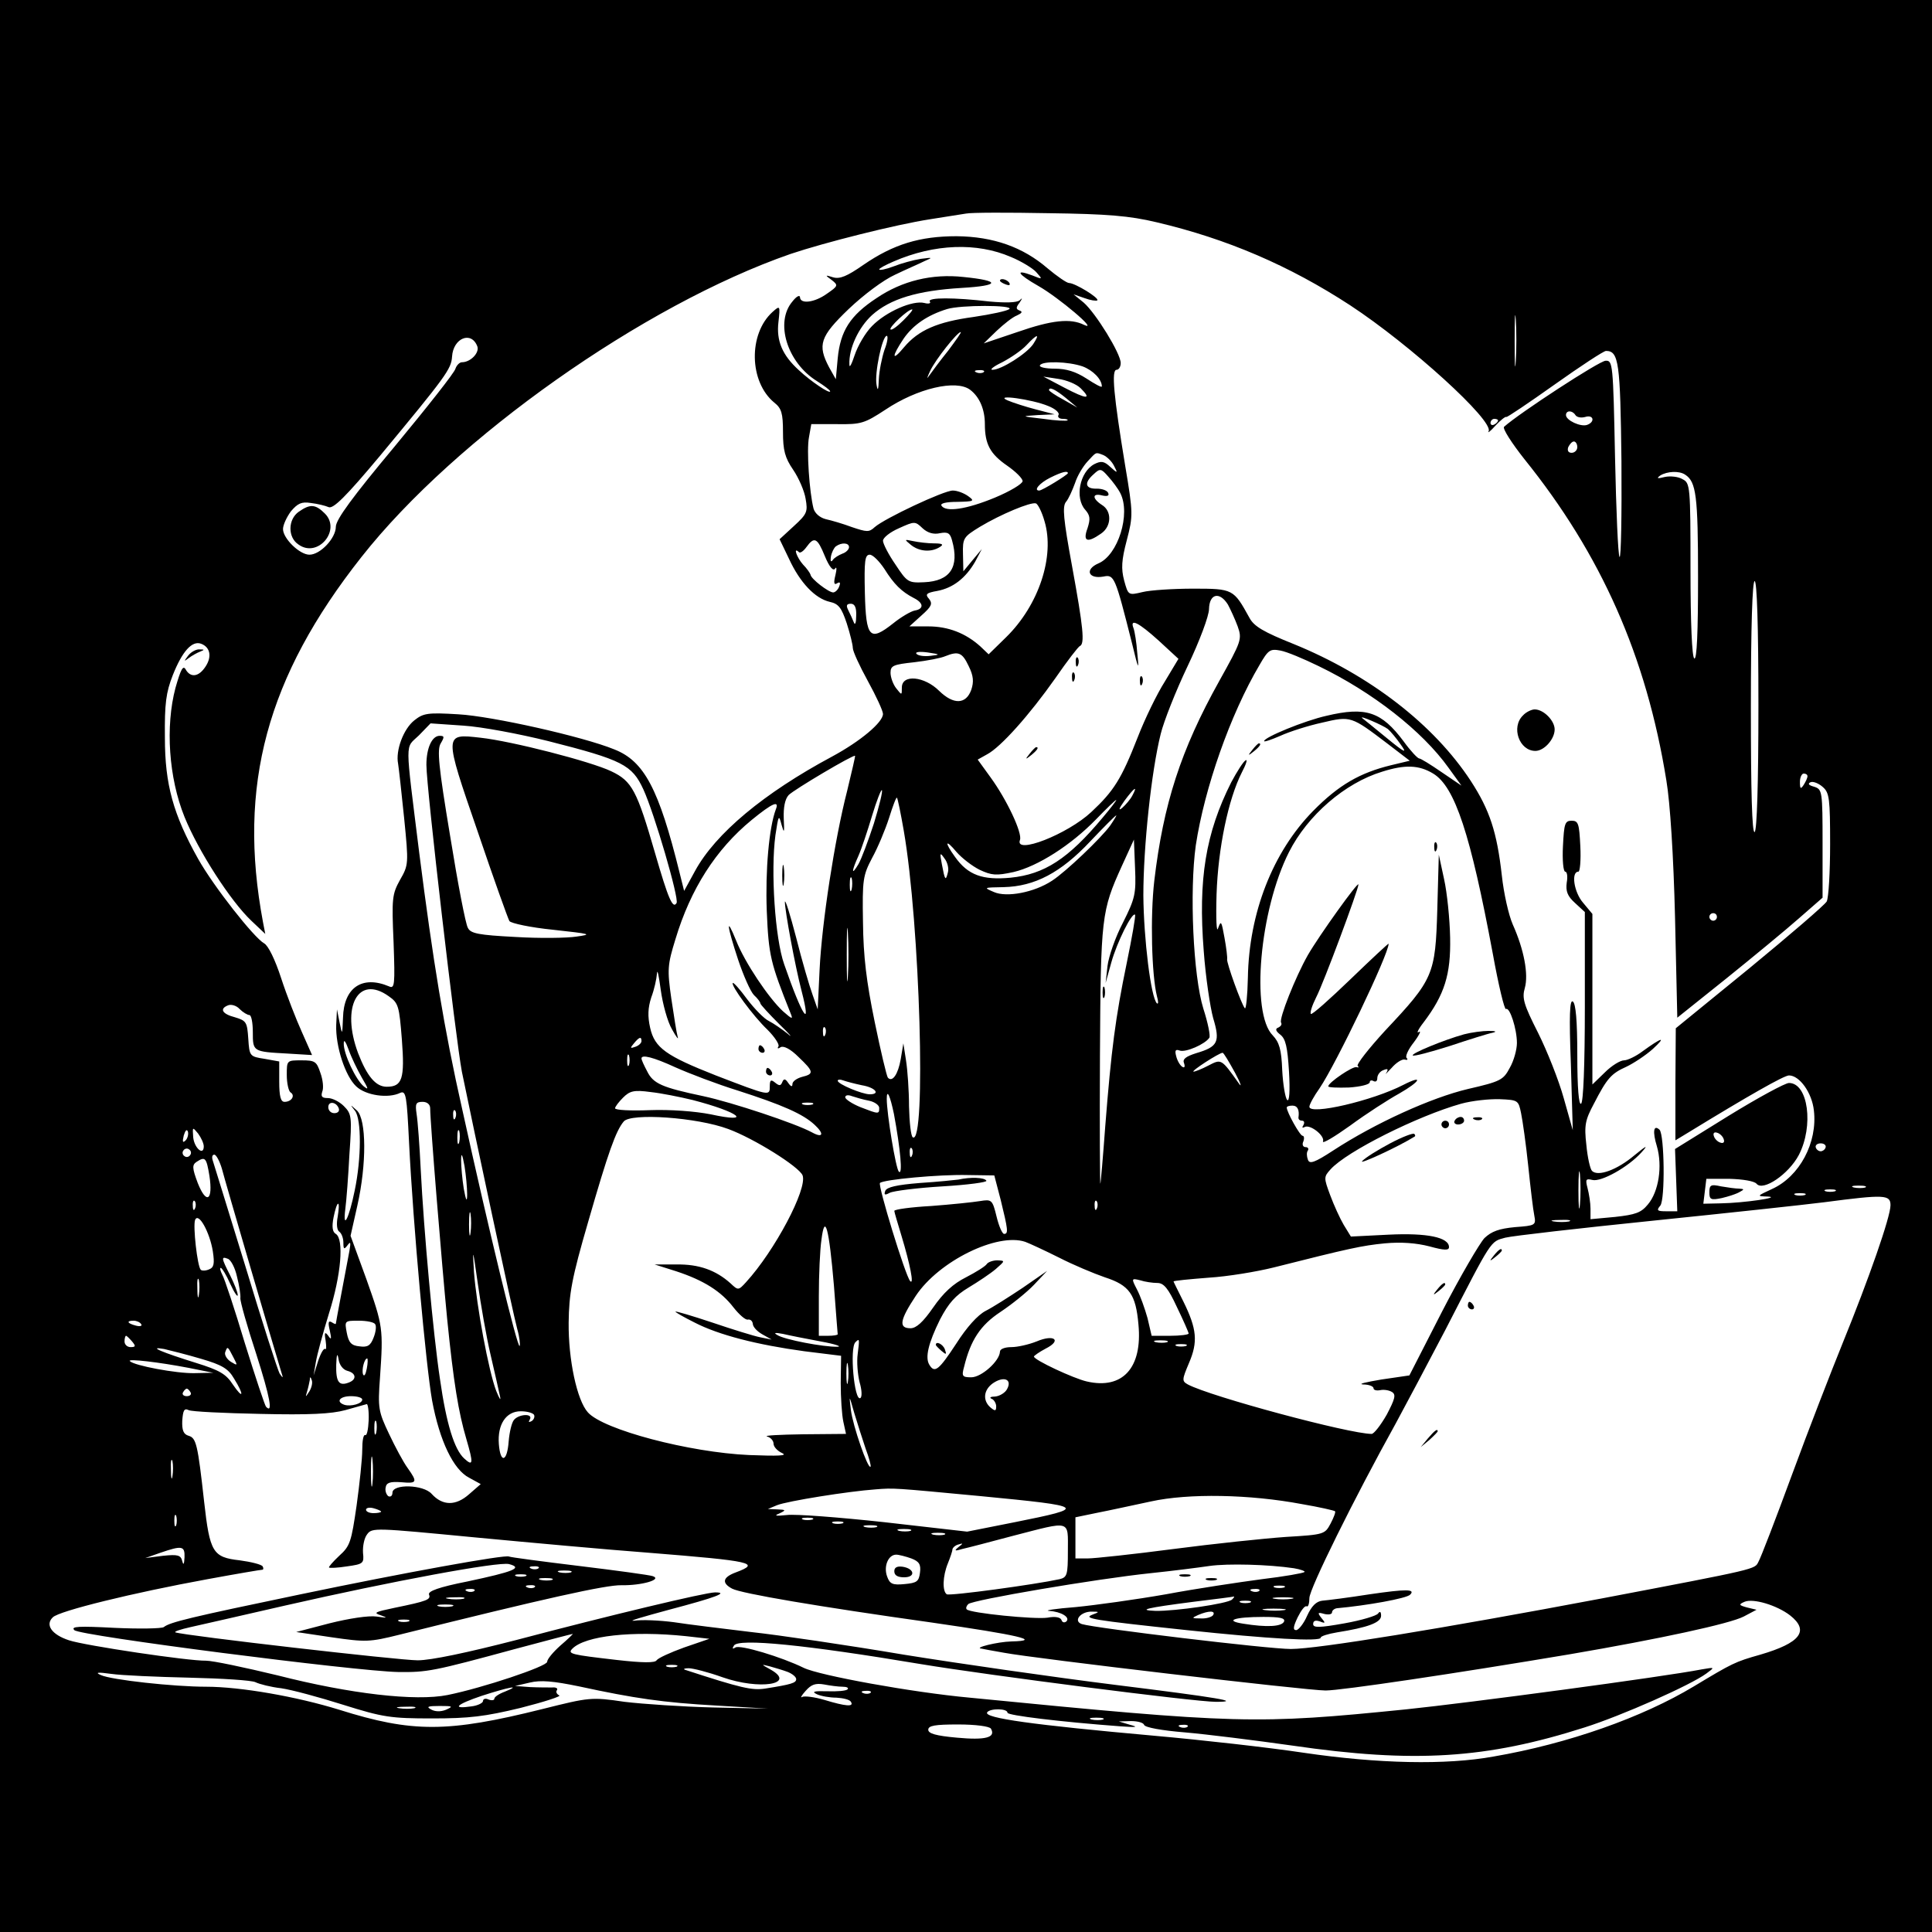 <?xml version="1.0" standalone="no"?>
<!DOCTYPE svg PUBLIC "-//W3C//DTD SVG 20010904//EN"
 "http://www.w3.org/TR/2001/REC-SVG-20010904/DTD/svg10.dtd">
<svg version="1.0" xmlns="http://www.w3.org/2000/svg"
 width="512pt" height="512pt" viewBox="0 0 512 512"
 preserveAspectRatio="xMidYMid meet">
<g transform="translate(0,512) scale(0.1,-0.1)"
fill="#000000" stroke="none">
<path d="M0 2560 l0 -2560 2560 0 2560 0 0 2560 0 2560 -2560 0 -2560 0 0
-2560z m3065 1971 c187 -44 352 -115 513 -220 160 -105 381 -306 367 -334 -4
-6 5 0 18 15 14 15 27 25 29 23 1 -2 59 37 128 86 69 49 130 89 136 89 34 0
38 -30 41 -292 1 -144 -1 -258 -5 -254 -4 4 -9 123 -12 264 -5 249 -6 257 -25
256 -16 0 -229 -139 -269 -175 -5 -4 20 -43 54 -86 203 -252 323 -522 376
-851 10 -59 19 -200 23 -363 l6 -266 130 104 c72 58 158 129 192 159 l63 55 0
143 c0 140 -1 144 -22 151 -15 4 -18 8 -10 12 7 3 22 -3 33 -13 17 -15 19 -31
19 -151 0 -74 -4 -142 -9 -152 -5 -9 -98 -89 -205 -177 l-195 -159 -1 -148 0
-149 33 20 c160 98 255 152 268 152 28 0 61 -46 66 -93 10 -85 -38 -175 -111
-208 -41 -19 -41 -19 -11 -20 38 -2 -63 -17 -125 -18 l-46 -1 4 33 4 33 61 0
c36 -1 66 -6 72 -13 17 -21 85 25 112 76 40 77 25 191 -26 191 -10 0 -82 -39
-160 -87 l-142 -88 3 -82 3 -83 -29 0 c-24 0 -27 2 -16 15 13 16 11 187 -2
201 -16 15 -19 -5 -7 -44 15 -52 5 -120 -24 -154 -18 -22 -33 -27 -87 -33
l-65 -6 0 28 c0 15 -4 40 -8 55 -6 23 -4 25 13 21 23 -6 95 34 130 73 19 21
14 19 -19 -8 -45 -38 -96 -57 -112 -41 -5 5 -12 36 -15 69 -6 52 -3 66 20 109
35 68 46 80 86 98 19 9 51 30 70 47 38 35 24 31 -27 -6 -17 -13 -40 -24 -49
-24 -10 0 -33 -14 -51 -32 l-33 -32 0 226 0 226 -25 30 c-24 28 -32 82 -12 82
4 0 7 30 5 68 -3 59 -5 67 -23 67 -18 0 -20 -8 -23 -67 -2 -38 1 -68 6 -68 5
0 7 -13 4 -29 -3 -23 2 -36 22 -54 l26 -24 0 -251 c0 -156 -4 -253 -10 -257
-6 -4 -10 41 -10 129 0 91 -4 137 -12 142 -8 5 -10 -36 -5 -167 l5 -174 -24
85 c-13 47 -44 125 -68 173 -38 75 -43 92 -35 119 10 36 -2 101 -32 168 -11
25 -24 83 -29 130 -13 115 -32 173 -82 250 -98 150 -268 281 -469 363 -80 32
-106 47 -118 70 -42 76 -43 77 -149 77 -53 0 -114 -4 -134 -9 -38 -9 -38 -9
-49 31 -8 31 -7 53 7 106 17 65 17 72 -4 197 -31 188 -37 255 -23 255 6 0 11
8 11 18 0 25 -66 132 -98 160 l-27 22 29 -10 c16 -6 31 -8 34 -6 6 6 -59 46
-75 46 -6 0 -32 18 -57 39 -65 56 -143 84 -241 85 -97 0 -167 -21 -247 -76
-43 -30 -62 -38 -80 -33 -22 7 -22 6 -4 -7 18 -14 17 -16 -12 -36 -33 -24 -72
-29 -72 -9 -1 6 -10 1 -20 -12 -47 -55 -14 -162 65 -211 19 -12 35 -24 35 -27
0 -8 -51 26 -83 56 -44 40 -60 78 -54 128 5 44 4 44 -16 26 -64 -58 -62 -185
5 -240 19 -15 23 -28 23 -78 0 -48 5 -68 27 -100 15 -22 30 -57 33 -77 6 -34
4 -40 -31 -72 l-38 -35 25 -52 c29 -63 69 -105 108 -114 23 -5 31 -15 45 -57
9 -28 16 -57 16 -65 0 -9 18 -48 40 -88 22 -40 40 -79 40 -87 0 -22 -59 -72
-135 -113 -181 -97 -309 -204 -363 -303 l-29 -53 -12 48 c-55 223 -94 296
-173 327 -83 34 -324 88 -413 93 -82 5 -93 3 -117 -16 -29 -23 -50 -80 -43
-115 2 -12 9 -76 16 -144 12 -121 12 -124 -11 -164 -21 -38 -22 -49 -17 -165
4 -113 3 -124 -12 -117 -71 30 -120 -3 -122 -83 -2 -47 -2 -47 -9 -13 l-7 35
-2 -41 c-2 -57 24 -136 53 -163 25 -24 85 -33 117 -17 15 6 17 -8 23 -131 11
-222 45 -593 61 -684 20 -108 57 -184 98 -205 l31 -17 -31 -27 c-35 -31 -70
-31 -99 1 -22 25 -104 27 -104 3 0 -8 -5 -12 -11 -9 -5 4 -9 14 -7 23 2 13 12
16 41 14 43 -4 44 0 17 38 -11 15 -33 56 -49 90 -28 59 -30 68 -24 149 9 130
8 137 -36 261 l-42 115 18 80 c25 111 24 228 -1 252 -19 17 -19 17 -5 -1 17
-23 17 -125 -1 -211 -15 -74 -32 -107 -25 -50 3 22 8 88 11 146 7 100 6 107
-15 128 -11 11 -30 21 -42 21 -16 0 -19 4 -15 17 4 9 2 31 -5 50 -10 30 -14
33 -50 33 -39 0 -39 0 -39 -39 0 -22 5 -43 10 -46 13 -8 3 -25 -16 -25 -10 0
-14 14 -14 54 l0 53 -39 7 c-39 6 -40 7 -43 53 -3 44 -5 48 -35 57 -35 9 -42
23 -18 32 8 3 22 -1 30 -10 9 -9 21 -16 26 -16 5 0 9 -20 9 -45 0 -52 0 -52
91 -57 l66 -4 -27 61 c-15 33 -40 97 -55 143 -16 49 -34 86 -45 92 -27 15
-134 151 -175 224 -66 118 -88 197 -88 321 -1 91 3 120 21 166 25 63 51 92 75
83 24 -9 29 -34 12 -60 -18 -28 -40 -31 -53 -8 -7 12 -13 0 -27 -49 -27 -102
-18 -238 24 -342 37 -91 122 -223 177 -275 l37 -35 -6 31 c-68 362 10 650 261
968 249 316 748 668 1137 803 89 30 279 78 370 92 39 6 81 13 95 15 14 3 113
3 220 1 154 -2 214 -7 285 -24z m-386 -92 c27 -11 58 -30 67 -40 18 -20 17
-20 -10 -9 -48 18 -40 4 16 -28 53 -30 162 -122 121 -103 -36 18 -85 13 -177
-19 l-89 -30 34 33 c19 18 43 37 54 41 13 6 16 10 7 13 -10 4 -10 8 0 21 8 12
8 14 0 6 -8 -6 -36 -7 -80 -3 -94 11 -164 11 -158 0 4 -5 -3 -7 -14 -4 -31 8
-102 -23 -139 -61 -18 -18 -38 -53 -46 -77 -8 -24 -14 -36 -14 -25 -2 42 24
98 60 131 48 43 120 65 238 72 102 6 104 19 4 29 -83 9 -162 -10 -230 -56 -70
-46 -96 -87 -103 -160 l-5 -55 -18 32 c-31 59 -24 81 52 154 40 38 92 77 123
91 29 14 64 29 78 36 23 10 22 10 -10 6 -19 -3 -52 -12 -72 -20 -21 -8 -38
-11 -38 -8 0 3 17 12 38 21 108 47 221 51 311 12z m1338 -276 c-2 -32 -3 -8
-3 52 0 61 1 87 3 58 2 -29 2 -78 0 -110z m-1342 138 c-6 -5 -48 -14 -95 -21
-96 -13 -146 -35 -184 -80 -33 -40 -34 -26 -1 23 25 36 63 62 115 78 36 11
176 11 165 0z m-281 -30 c-16 -16 -31 -27 -34 -24 -5 5 46 53 57 53 4 0 -7
-13 -23 -29z m119 -80 c-21 -26 -44 -57 -51 -67 -7 -11 -5 -4 3 13 14 30 72
103 81 103 3 0 -13 -22 -33 -49z m-1248 11 c6 -17 -18 -42 -41 -42 -6 0 -14
-8 -17 -17 -2 -10 -75 -102 -161 -206 -111 -133 -156 -194 -156 -213 0 -30
-41 -74 -70 -74 -26 0 -70 43 -70 68 0 11 10 32 21 47 18 21 28 26 53 22 17
-2 38 -7 47 -11 12 -5 45 27 136 136 175 211 189 230 191 263 3 49 51 69 67
27z m1079 -9 c-7 -21 -14 -56 -15 -78 -1 -29 -3 -33 -6 -15 -6 30 15 130 27
130 4 0 2 -17 -6 -37z m394 15 c-17 -25 -84 -68 -108 -68 -8 0 3 9 26 20 23
12 52 32 64 45 29 31 37 32 18 3z m131 -59 c27 -10 51 -34 51 -53 0 -4 -18 6
-41 21 -28 18 -53 26 -84 26 -24 0 -42 4 -39 9 7 12 75 10 113 -3z m-262 -15
c-3 -3 -12 -4 -19 -1 -8 3 -5 6 6 6 11 1 17 -2 13 -5z m257 -43 c30 -30 17
-30 -44 2 l-55 29 39 -6 c22 -3 49 -14 60 -25z m-293 -4 c25 -19 39 -52 39
-91 0 -53 14 -79 59 -110 23 -16 41 -34 41 -41 0 -7 -33 -27 -74 -44 -75 -31
-130 -39 -141 -21 -4 6 12 10 42 10 44 1 47 2 29 15 -11 8 -29 15 -41 15 -24
0 -181 -74 -207 -97 -15 -14 -21 -13 -60 0 -24 9 -55 18 -69 21 -16 4 -29 15
-33 28 -11 43 -19 156 -12 190 l6 34 68 0 c64 -1 73 2 128 38 85 57 188 81
225 53z m254 -22 l30 -25 -37 21 c-21 11 -38 23 -38 25 0 10 17 2 45 -21z
m-47 -21 c18 -7 31 -18 27 -24 -3 -5 2 -10 11 -10 10 0 15 -2 13 -4 -2 -2 -31
-1 -64 4 -60 7 -60 7 -15 10 l45 2 -50 13 c-27 7 -61 18 -75 24 -38 17 65 3
108 -15z m1397 -24 c4 -6 15 -8 26 -5 22 7 27 -13 5 -21 -17 -6 -56 12 -56 26
0 13 17 13 25 0z m-205 -14 c0 -3 -4 -8 -10 -11 -5 -3 -10 -1 -10 4 0 6 5 11
10 11 6 0 10 -2 10 -4z m210 -71 c0 -8 -7 -15 -15 -15 -9 0 -12 6 -9 15 4 8
10 15 15 15 5 0 9 -7 9 -15z m-1256 -21 c9 -4 22 -16 28 -28 11 -21 10 -21
-10 -3 -16 15 -24 16 -42 7 -39 -21 -52 -90 -24 -121 13 -15 14 -24 6 -49 -13
-35 -1 -40 36 -14 28 19 29 60 2 76 -26 17 -26 32 1 25 13 -3 19 -1 16 6 -2 7
-16 12 -30 12 -31 -1 -35 15 -9 38 17 16 20 16 39 -6 11 -12 26 -32 32 -44 28
-55 -6 -164 -58 -186 -37 -16 -27 -42 13 -35 29 6 31 1 76 -177 17 -71 19 -74
14 -27 -2 29 -7 59 -10 67 -11 28 14 15 67 -33 l52 -48 -36 -60 c-21 -33 -53
-99 -72 -148 -43 -110 -63 -142 -123 -198 -63 -59 -204 -114 -189 -74 7 18
-35 107 -78 166 l-34 47 25 14 c36 19 112 104 181 202 31 45 61 84 65 85 13 6
9 48 -21 212 -23 125 -26 158 -16 170 7 8 17 31 24 50 6 19 21 44 33 57 24 26
21 25 42 17z m-94 -48 c0 -4 -68 -46 -76 -46 -16 0 1 20 29 34 32 16 47 19 47
12z m1636 -4 c29 -19 34 -55 34 -272 0 -145 -3 -219 -10 -215 -6 4 -10 93 -10
235 0 222 -1 230 -21 240 -11 7 -33 9 -47 6 -20 -5 -23 -4 -12 4 18 11 50 13
66 2z m-1698 -123 c28 -93 -15 -223 -102 -308 l-46 -45 -22 21 c-39 35 -85 53
-138 53 l-50 0 32 29 c27 24 30 31 20 44 -11 12 -7 16 22 21 42 8 75 34 100
77 l18 34 -25 -30 -24 -29 -1 45 c-1 43 1 46 45 73 55 33 134 66 148 62 5 -1
16 -22 23 -47z m-277 -32 c21 4 27 0 32 -19 20 -71 -5 -108 -74 -111 -42 -2
-45 0 -76 47 -18 26 -33 55 -33 63 0 8 19 23 42 33 42 19 43 19 63 0 13 -12
29 -17 46 -13z m-305 -61 c12 -29 22 -40 27 -33 4 7 5 -1 1 -17 -5 -20 -4 -27
4 -22 8 5 10 2 6 -8 -3 -9 -11 -16 -16 -16 -12 0 -59 36 -60 47 -1 4 -10 17
-20 27 -16 18 -27 48 -11 33 3 -4 12 2 20 13 21 29 29 25 49 -24z m64 24 c0
-6 -8 -14 -17 -17 -10 -4 -22 -11 -26 -17 -5 -7 -7 -3 -5 9 2 11 8 23 13 27
15 11 35 10 35 -2z m94 -58 c25 -40 45 -60 78 -77 26 -13 27 -29 2 -33 -10 -2
-36 -17 -57 -34 -62 -49 -72 -39 -75 80 -2 86 0 102 13 102 8 0 25 -17 39 -38z
m2316 -361 c0 -209 -4 -332 -10 -336 -7 -4 -10 108 -10 329 0 217 4 336 10
336 6 0 10 -116 10 -329z m-1406 267 c7 -13 19 -39 26 -58 12 -34 10 -39 -49
-145 -102 -183 -148 -326 -172 -529 -11 -95 -7 -250 7 -306 4 -14 4 -22 0 -19
-16 15 -35 171 -36 286 0 128 21 328 46 428 8 33 40 114 71 179 32 67 57 134
57 152 1 41 28 47 50 12z m-985 -30 c0 -18 -3 -26 -6 -18 -3 8 -10 23 -15 33
-6 12 -5 17 7 17 10 0 15 -10 14 -32z m197 -106 c-16 -2 -32 0 -37 5 -5 5 7 7
29 4 34 -5 35 -6 8 -9z m1028 -27 c143 -69 275 -172 345 -270 l34 -47 -53 36
c-29 20 -55 36 -59 36 -4 0 -23 20 -41 45 -59 79 -100 93 -205 68 -58 -13
-165 -57 -165 -67 0 -3 20 4 43 14 24 11 74 27 111 35 76 18 77 17 172 -55
l60 -46 -50 -12 c-82 -20 -138 -52 -206 -121 -107 -109 -170 -270 -173 -442
-1 -48 -5 -85 -8 -81 -9 10 -49 121 -47 130 1 4 -2 30 -7 57 -8 44 -9 47 -17
25 -4 -14 -6 24 -4 90 4 122 31 252 67 323 11 21 16 36 10 32 -6 -3 -23 -30
-38 -58 -68 -135 -88 -257 -73 -447 5 -69 17 -149 25 -178 19 -63 13 -76 -45
-93 -28 -9 -37 -16 -32 -27 3 -9 1 -13 -5 -9 -6 4 -13 16 -16 28 -4 15 -2 19
9 15 16 -6 68 17 79 34 3 5 -4 40 -16 77 -27 87 -37 311 -20 433 23 151 91
346 169 478 23 40 28 43 55 38 17 -3 62 -22 101 -41z m-927 0 c13 -26 14 -42
7 -63 -14 -39 -47 -40 -85 -3 -39 39 -99 45 -99 9 0 -21 0 -21 -15 -2 -8 10
-15 29 -15 41 0 19 7 22 63 28 34 4 71 11 82 16 35 14 45 10 62 -26z m1111
-167 c7 -6 23 -25 34 -41 18 -25 12 -23 -38 18 -32 26 -61 50 -64 52 -10 9 55
-19 68 -29z m-2225 -32 c197 -50 222 -63 252 -128 29 -63 95 -289 88 -301 -10
-17 -22 11 -57 132 -48 166 -61 191 -116 217 -54 26 -264 80 -347 89 -97 11
-97 12 -7 -249 42 -124 80 -230 84 -237 5 -6 56 -17 116 -23 100 -11 105 -12
62 -18 -25 -4 -99 -5 -163 -1 -96 5 -118 9 -125 24 -6 9 -27 119 -47 243 -31
186 -35 230 -25 246 10 17 10 20 -3 20 -20 0 -35 -32 -35 -77 0 -61 78 -729
94 -813 29 -142 136 -644 147 -683 6 -21 8 -41 6 -44 -6 -5 -82 308 -152 627
-48 212 -78 397 -114 680 -38 307 -38 275 -1 311 l31 32 87 -6 c48 -3 149 -22
225 -41z m792 -132 c-33 -128 -67 -349 -73 -474 l-5 -105 -14 40 c-8 22 -28
90 -43 150 -16 61 -29 103 -30 95 0 -23 27 -170 44 -235 28 -108 2 -69 -46 70
-24 68 -36 246 -23 342 8 53 9 55 16 28 7 -25 8 -23 6 16 -1 29 3 51 13 62 15
15 172 108 176 104 1 -1 -9 -43 -21 -93z m1553 46 c58 -35 99 -161 158 -477
15 -83 31 -150 35 -147 10 6 29 -53 29 -90 0 -17 -8 -47 -19 -66 -17 -32 -24
-36 -111 -56 -97 -23 -245 -90 -357 -163 -49 -32 -63 -37 -67 -24 -3 8 -4 19
0 24 3 5 0 9 -6 9 -7 0 -10 7 -6 15 3 8 2 15 -2 15 -7 0 -42 63 -42 75 0 3 7
5 15 5 14 0 19 -12 16 -32 0 -5 4 -8 10 -8 5 0 7 -5 3 -12 -4 -6 -3 -8 3 -5
14 9 55 -23 49 -38 -2 -7 30 12 72 42 42 31 101 69 130 85 56 32 66 51 11 23
-81 -42 -249 -81 -249 -58 0 6 12 28 27 49 44 65 183 355 183 383 0 2 -45 -40
-101 -94 -55 -53 -102 -95 -105 -92 -3 3 3 22 14 44 19 36 112 286 112 299 0
10 -104 -135 -134 -187 -33 -58 -77 -169 -71 -179 3 -5 -1 -10 -7 -13 -9 -3
-8 -9 5 -19 14 -11 19 -32 23 -98 3 -51 1 -81 -5 -75 -5 6 -11 41 -13 79 -2
55 -8 74 -25 92 -59 59 -35 332 43 486 49 97 148 183 247 213 60 19 97 18 135
-5z m992 -7 c0 -5 -5 -15 -10 -23 -8 -12 -10 -11 -10 8 0 12 5 22 10 22 6 0
10 -3 10 -7z m-2474 -125 c-15 -46 -33 -94 -41 -108 -19 -32 -19 -20 0 22 8
18 24 66 36 106 12 40 24 70 26 68 3 -2 -7 -42 -21 -88z m685 74 c-5 -10 -18
-25 -27 -33 -11 -9 -9 -2 6 19 26 35 36 42 21 14z m-606 -93 c43 -247 60 -836
24 -813 -5 3 -9 40 -10 82 0 42 -4 97 -8 122 l-7 45 -7 -42 c-7 -40 -22 -62
-34 -49 -3 3 -19 70 -35 148 -22 107 -30 173 -31 264 -2 113 0 124 24 170 15
27 35 75 45 106 10 32 19 56 21 54 2 -2 10 -41 18 -87z m527 34 c-91 -109
-154 -150 -244 -159 -74 -7 -113 7 -147 55 -29 40 -26 49 4 13 14 -16 41 -37
61 -47 32 -15 44 -16 90 -6 64 15 152 71 219 140 27 28 51 51 53 51 2 0 -14
-21 -36 -47z m-866 22 c-18 -48 -28 -161 -24 -269 5 -119 10 -138 63 -271 7
-17 5 -17 -20 5 -38 35 -101 129 -124 187 -28 69 -25 41 5 -50 14 -42 33 -85
42 -94 10 -9 17 -19 17 -22 0 -3 23 -28 50 -55 28 -27 38 -39 23 -26 -15 12
-38 28 -50 34 -13 6 -39 33 -58 58 -19 26 -36 45 -38 43 -6 -6 54 -88 92 -124
19 -19 32 -39 29 -44 -4 -6 -1 -7 6 -2 8 4 26 -5 47 -26 41 -39 42 -45 9 -53
-14 -4 -25 -12 -25 -19 0 -8 -4 -7 -11 3 -8 12 -12 12 -16 2 -4 -10 -8 -10
-19 -1 -11 9 -14 7 -14 -10 0 -26 0 -26 -143 29 -132 52 -162 73 -174 126 -7
31 -6 53 3 81 8 21 14 49 15 63 1 14 5 -6 10 -43 5 -37 18 -85 30 -105 11 -20
18 -29 15 -20 -3 10 -10 55 -17 102 -11 77 -10 89 11 157 40 133 107 238 202
316 55 45 74 53 64 28z m886 -43 c-24 -33 -117 -122 -154 -146 -47 -31 -120
-45 -154 -30 -28 12 -28 12 26 13 82 2 151 38 229 121 36 38 67 69 69 69 2 1
-5 -11 -16 -27z m34 -257 c-20 -38 -38 -90 -41 -115 l-5 -45 15 54 c15 54 55
134 63 127 2 -3 -8 -60 -22 -128 -30 -145 -41 -230 -57 -433 -6 -82 -12 -151
-13 -152 -1 -2 -2 151 -1 340 2 368 4 383 58 502 l32 70 3 -75 c3 -69 0 -81
-32 -145z m-464 133 c-6 -24 -8 -21 -16 22 -6 31 -5 32 7 15 8 -10 12 -27 9
-37z m-255 -45 c-3 -10 -5 -4 -5 12 0 17 2 24 5 18 2 -7 2 -21 0 -30z m-10
-230 c-2 -32 -3 -6 -3 57 0 63 1 89 3 58 2 -32 2 -84 0 -115z m2303 157 c0 -5
-4 -10 -10 -10 -5 0 -10 5 -10 10 0 6 5 10 10 10 6 0 10 -4 10 -10z m-3520
-210 c26 -18 28 -26 35 -115 8 -104 1 -125 -40 -125 -29 0 -52 27 -76 89 -46
123 0 209 81 151z m1157 -102 c-3 -8 -6 -5 -6 6 -1 11 2 17 5 13 3 -3 4 -12 1
-19z m-1228 -114 c17 -29 19 -34 5 -23 -21 17 -54 87 -53 114 0 12 5 5 13 -17
7 -20 23 -53 35 -74z m741 97 c0 -5 -7 -12 -16 -15 -14 -5 -15 -4 -4 9 14 17
20 19 20 6z m-33 -63 c-3 -7 -5 -2 -5 12 0 14 2 19 5 13 2 -7 2 -19 0 -25z
m1606 -21 c15 -28 19 -41 10 -28 -47 66 -46 65 -81 47 -17 -9 -35 -16 -39 -16
-8 1 68 50 77 50 3 0 17 -24 33 -53z m-1482 14 c36 -16 109 -44 164 -61 118
-38 173 -62 204 -91 26 -24 22 -36 -7 -20 -44 24 -213 80 -288 96 -109 23
-133 33 -149 66 -8 15 -15 30 -15 34 0 11 30 4 91 -24z m493 -47 c36 -6 50
-24 21 -24 -20 0 -85 27 -85 36 0 3 6 4 14 1 8 -3 31 -9 50 -13z m-449 -39
c124 -32 163 -63 48 -38 -41 8 -106 13 -161 11 -50 -2 -92 0 -92 5 0 4 10 17
21 28 18 18 29 21 73 15 28 -3 78 -13 111 -21z m468 -2 c15 -3 27 -12 27 -19
0 -17 -1 -17 -50 2 -22 9 -40 21 -40 26 0 6 8 7 18 3 9 -3 29 -9 45 -12z m66
-35 c17 -92 24 -164 13 -153 -8 8 -32 153 -32 193 0 28 9 8 19 -40z m1662 2
c4 -19 13 -82 19 -140 6 -58 13 -117 16 -131 5 -26 3 -27 -51 -31 -42 -4 -62
-11 -81 -29 -13 -14 -64 -101 -112 -194 l-87 -170 -75 -11 c-41 -7 -63 -12
-47 -13 15 0 27 -5 27 -10 0 -5 8 -7 18 -5 9 2 23 0 31 -5 11 -7 8 -18 -14
-60 -16 -28 -34 -51 -40 -51 -59 0 -427 99 -487 131 -16 9 -16 12 3 57 24 56
21 90 -15 163 -14 28 -26 52 -26 53 0 2 42 6 93 10 50 3 128 16 172 27 202 51
234 58 295 64 43 4 83 1 118 -8 40 -11 52 -11 52 -2 0 26 -58 38 -160 33
l-100 -5 -19 31 c-10 17 -26 52 -36 79 -17 46 -17 48 1 68 43 48 232 142 346
174 29 8 75 13 103 12 48 -2 49 -3 56 -37z m-3133 12 c2 -7 -3 -12 -12 -12 -9
0 -16 7 -16 16 0 17 22 14 28 -4z m242 1 c0 -37 31 -415 45 -558 17 -169 30
-248 51 -319 19 -65 18 -73 -6 -51 -26 24 -47 91 -64 210 -18 119 -43 395 -51
555 -3 63 -8 130 -11 148 -4 27 -2 32 16 32 12 0 20 -7 20 -17z m1013 10 c-7
-2 -19 -2 -25 0 -7 3 -2 5 12 5 14 0 19 -2 13 -5z m-946 -35 c-3 -8 -6 -5 -6
6 -1 11 2 17 5 13 3 -3 4 -12 1 -19z m723 -30 c68 -25 188 -100 197 -123 13
-36 -74 -200 -150 -283 -20 -22 -21 -22 -41 -3 -39 35 -84 51 -143 50 l-58 0
57 -18 c73 -24 119 -53 152 -96 15 -19 32 -34 38 -32 7 1 12 -4 13 -11 0 -8
11 -20 25 -28 l25 -14 -30 6 c-16 3 -74 21 -127 39 -54 18 -98 31 -98 29 0 -2
23 -15 51 -29 64 -33 166 -59 291 -76 l97 -12 -1 -72 c0 -39 3 -85 7 -103 l7
-32 -114 -1 c-62 -1 -105 -3 -95 -6 9 -2 17 -11 17 -19 0 -8 10 -19 23 -25 15
-7 -10 -8 -88 -5 -158 7 -386 67 -427 113 -29 32 -52 140 -51 238 1 77 8 117
52 268 53 184 73 240 94 265 19 23 194 11 277 -20z m-1438 -30 c-8 -8 -9 -4
-5 13 4 13 8 18 11 10 2 -7 -1 -18 -6 -23z m48 -16 c0 -26 -25 -5 -28 24 -2
28 -2 28 13 10 8 -11 15 -26 15 -34z m677 11 c-3 -10 -5 -4 -5 12 0 17 2 24 5
18 2 -7 2 -21 0 -30z m3351 8 c3 -8 -1 -12 -9 -9 -7 2 -15 10 -17 17 -3 8 1
12 9 9 7 -2 15 -10 17 -17z m270 -22 c-2 -6 -8 -10 -13 -10 -5 0 -11 4 -13 10
-2 6 4 11 13 11 9 0 15 -5 13 -11z m-4334 -20 c-3 -5 -10 -7 -15 -3 -5 3 -7
10 -3 15 3 5 10 7 15 3 5 -3 7 -10 3 -15z m1913 -1 c-3 -8 -6 -5 -6 6 -1 11 2
17 5 13 3 -3 4 -12 1 -19z m-1179 -103 c0 -22 -3 -18 -9 15 -4 25 -7 59 -7 75
0 22 3 18 9 -15 4 -25 7 -58 7 -75z m-650 68 c8 -32 142 -489 158 -541 5 -15
4 -15 -5 -2 -5 9 -46 136 -90 282 -45 146 -84 273 -87 282 -3 9 -2 16 4 16 5
0 14 -17 20 -37z m-33 -19 c10 -66 -8 -77 -31 -19 -15 40 -15 48 -3 56 23 15
26 11 34 -37z m3632 -76 c-2 -24 -4 -7 -4 37 0 44 2 63 4 43 2 -21 2 -57 0
-80z m-1535 12 c19 -78 21 -90 9 -90 -5 0 -14 21 -20 46 -11 45 -13 46 -44 41
-18 -3 -76 -9 -129 -13 -54 -3 -98 -9 -98 -13 0 -3 9 -33 19 -66 23 -76 34
-132 23 -120 -13 15 -86 254 -80 260 9 9 158 23 233 21 l70 -1 17 -65z m2291
33 c-7 -2 -21 -2 -30 0 -10 3 -4 5 12 5 17 0 24 -2 18 -5z m-80 -10 c-7 -2
-19 -2 -25 0 -7 3 -2 5 12 5 14 0 19 -2 13 -5z m-80 -10 c-7 -2 -19 -2 -25 0
-7 3 -2 5 12 5 14 0 19 -2 13 -5z m227 -27 c0 -31 -57 -194 -127 -366 -30 -74
-91 -231 -134 -348 -43 -117 -83 -221 -89 -231 -10 -20 0 -18 -415 -97 -424
-80 -754 -134 -824 -134 -60 0 -518 55 -554 66 -24 8 -3 34 27 33 20 0 20 -1
1 -8 -25 -10 -4 -14 250 -41 216 -23 355 -31 355 -20 0 4 19 10 43 14 82 13
117 26 117 44 0 11 -3 13 -8 6 -4 -6 -44 -18 -89 -26 -67 -12 -83 -12 -83 -2
0 9 6 11 18 7 15 -6 15 -4 4 9 -11 14 -10 16 7 11 12 -3 21 -1 21 4 0 5 6 10
13 11 78 7 185 26 194 36 15 15 -11 15 -107 1 -57 -9 -113 -16 -126 -17 -16
-2 -28 -14 -40 -40 -9 -21 -23 -38 -29 -38 -9 0 -8 9 4 34 9 18 19 32 24 29 4
-2 7 8 7 22 0 24 118 263 229 463 26 48 85 159 131 247 125 243 119 234 159
245 20 5 196 25 391 45 195 20 400 42 455 49 160 21 175 20 175 -8z m-4493 -8
c-3 -8 -6 -5 -6 6 -1 11 2 17 5 13 3 -3 4 -12 1 -19z m2390 0 c-3 -8 -6 -5 -6
6 -1 11 2 17 5 13 3 -3 4 -12 1 -19z m-2012 -22 c-4 -20 -2 -36 4 -40 6 -4 11
-17 11 -29 0 -18 2 -19 11 -7 8 11 9 8 5 -15 -13 -69 -36 -190 -36 -193 0 -2
-5 0 -11 4 -9 5 -10 -1 -5 -22 5 -23 4 -26 -4 -14 -9 12 -11 9 -7 -13 2 -15 2
-25 -1 -22 -4 3 -12 -11 -19 -32 l-12 -38 6 35 c3 19 19 78 35 130 32 101 40
196 18 210 -9 5 -11 19 -6 44 4 20 9 36 12 36 3 0 2 -15 -1 -34z m352 -43 c-2
-16 -4 -5 -4 22 0 28 2 40 4 28 2 -13 2 -35 0 -50z m-683 -49 c5 -33 3 -43
-10 -48 -9 -4 -19 -4 -22 -1 -9 9 -21 116 -15 132 9 22 39 -33 47 -83z m3594
79 c-10 -2 -28 -2 -40 0 -13 2 -5 4 17 4 22 1 32 -1 23 -4z m-1948 -170 c5
-69 10 -128 10 -129 0 -2 -11 -4 -25 -4 l-25 0 0 104 c0 57 3 125 7 151 9 72
20 31 33 -122z m597 74 c37 -19 92 -42 121 -52 65 -21 82 -45 89 -125 11 -115
-42 -173 -137 -151 -35 8 -140 57 -140 66 0 2 14 12 31 21 44 22 23 39 -24 19
-20 -8 -50 -15 -67 -15 -17 0 -30 -5 -30 -12 -1 -25 -49 -68 -76 -68 -24 0
-26 3 -19 28 17 70 43 110 96 145 30 20 70 52 89 72 l35 37 -65 -45 c-36 -24
-80 -52 -98 -61 -21 -11 -50 -43 -78 -87 -46 -70 -57 -79 -71 -56 -12 19 -3
57 28 120 23 44 41 64 76 85 25 15 58 37 72 49 25 22 25 22 4 23 -12 0 -25 -5
-28 -10 -4 -6 -28 -21 -55 -35 -34 -17 -60 -41 -87 -80 -27 -39 -45 -55 -60
-55 -32 0 -29 21 14 86 61 92 216 168 290 143 11 -4 52 -23 90 -42z m-1507
-257 c11 -47 22 -96 25 -110 3 -14 -1 -8 -10 14 -20 52 -52 224 -59 316 -4 65
-3 62 10 -30 8 -57 23 -143 34 -190z m-672 207 c6 -23 10 -49 9 -57 -1 -8 18
-75 42 -148 37 -116 45 -160 26 -140 -3 3 -28 78 -56 168 -27 90 -54 172 -60
182 -5 10 -7 18 -4 18 3 0 15 -19 25 -42 11 -24 20 -37 20 -30 0 7 -9 30 -20
52 -24 47 -24 51 -6 44 8 -3 19 -24 24 -47z m-101 -49 c-2 -13 -4 -5 -4 17 -1
22 1 32 4 23 2 -10 2 -28 0 -40z m2540 32 c17 0 29 -14 52 -64 17 -35 31 -67
31 -70 0 -3 -22 -6 -49 -6 l-49 0 -11 47 c-7 25 -19 59 -28 76 -15 29 -15 30
9 24 12 -4 33 -7 45 -7z m-2693 -109 c4 -5 -3 -7 -14 -4 -23 6 -26 13 -6 13 8
0 17 -4 20 -9z m620 0 c4 -5 2 -21 -4 -36 -8 -21 -16 -26 -37 -23 -22 2 -29
10 -34 36 -6 32 -6 32 32 32 21 0 40 -4 43 -9z m1181 -46 c39 -7 58 -14 44
-14 -36 -1 -141 19 -159 31 -11 6 -6 7 15 3 17 -4 62 -13 100 -20z m-1825 0
c10 -12 10 -15 -4 -15 -9 0 -16 7 -16 15 0 8 2 15 4 15 2 0 9 -7 16 -15z
m1923 -33 c-3 -21 0 -55 5 -75 6 -20 7 -39 2 -42 -16 -10 -29 133 -13 148 11
11 11 9 6 -31z m820 31 c-7 -2 -21 -2 -30 0 -10 3 -4 5 12 5 17 0 24 -2 18 -5z
m50 -10 c-7 -2 -19 -2 -25 0 -7 3 -2 5 12 5 14 0 19 -2 13 -5z m-2610 -34 c55
-16 72 -26 87 -52 28 -45 25 -57 -3 -16 -18 28 -36 38 -97 57 -90 28 -131 45
-85 37 17 -4 61 -15 98 -26z m86 3 c11 -21 11 -22 -7 -11 -11 7 -18 19 -15 26
6 16 6 16 22 -15z m302 -35 c23 -6 25 -23 3 -31 -26 -10 -34 2 -33 47 1 28 3
33 6 16 2 -16 12 -29 24 -32z m-421 8 l65 -13 -50 -1 c-47 -1 -160 20 -171 32
-7 7 78 -3 156 -18z m472 -2 c-3 -16 -7 -22 -10 -15 -4 13 4 42 11 42 2 0 2
-12 -1 -27z m1275 -35 c-2 -13 -4 -3 -4 22 0 25 2 35 4 23 2 -13 2 -33 0 -45z
m-1427 -25 c-11 -17 -11 -17 -6 0 3 10 6 24 7 30 0 9 2 9 5 0 3 -7 0 -20 -6
-30z m1849 6 c-5 -10 -20 -19 -32 -20 -12 0 -16 -3 -9 -6 6 -2 12 -12 12 -20
0 -13 -3 -13 -15 -3 -21 18 -19 46 6 64 29 20 52 11 38 -15z m-2164 -9 c3 -5
-1 -10 -10 -10 -9 0 -13 5 -10 10 3 6 8 10 10 10 2 0 7 -4 10 -10z m455 -19
c0 -11 -30 -19 -47 -14 -24 8 -13 23 17 23 17 0 30 -4 30 -9z m1334 -130 c9
-24 15 -46 13 -48 -7 -7 -47 109 -52 150 -5 42 -5 41 9 -8 8 -27 22 -70 30
-94z m-1317 75 c-1 -24 -5 -42 -9 -39 -5 2 -8 -15 -8 -39 0 -24 -7 -90 -15
-148 -14 -96 -17 -107 -46 -133 -17 -16 -29 -30 -27 -31 1 -2 23 -1 48 3 43 6
45 8 42 36 -1 17 3 39 11 49 13 18 22 17 283 -8 148 -14 357 -33 464 -41 274
-22 297 -27 230 -52 -35 -13 -38 -28 -10 -43 24 -13 231 -48 530 -90 228 -33
295 -48 210 -50 -37 -1 -101 -17 -79 -19 4 -1 31 -6 60 -11 79 -15 802 -100
852 -100 41 0 344 45 647 96 240 41 424 81 461 100 l34 18 -25 6 c-22 6 -23 8
-7 15 23 10 86 -9 121 -36 52 -41 27 -73 -79 -104 -67 -19 -73 -22 -176 -84
-136 -82 -333 -152 -531 -186 -126 -23 -306 -19 -503 10 -93 14 -271 34 -395
45 -324 29 -453 47 -444 62 7 11 54 11 54 -1 0 -7 139 -24 300 -36 42 -3 48
-2 25 4 l-30 9 32 1 c17 0 33 -4 35 -10 2 -7 47 -15 108 -20 58 -5 186 -21
285 -35 323 -47 514 -35 774 48 98 31 281 112 323 143 23 17 23 17 -12 11
-103 -20 -619 -89 -784 -106 -397 -40 -443 -39 -1156 31 -153 14 -399 59 -440
79 -59 29 -169 62 -181 54 -8 -5 -9 -3 -4 5 11 20 191 2 495 -49 181 -30 727
-100 782 -100 72 0 7 11 -267 45 -160 20 -411 56 -560 80 -148 25 -331 52
-405 60 -74 9 -166 20 -204 26 -38 5 -85 7 -105 4 -20 -2 22 10 92 29 125 33
159 46 122 46 -25 0 -280 -61 -526 -126 -132 -34 -227 -54 -262 -54 -49 0
-615 65 -642 74 -5 2 13 8 40 14 28 6 140 32 250 57 285 65 566 117 594 110
38 -10 12 -20 -110 -46 -76 -15 -106 -26 -102 -35 5 -13 -4 -17 -92 -35 -52
-11 -57 -13 -35 -20 19 -7 16 -7 -12 -3 -21 3 -73 -5 -125 -18 l-88 -23 94
-14 c90 -13 100 -13 180 7 385 96 547 132 588 131 53 -1 109 15 83 24 -8 3
-96 15 -195 27 -99 12 -182 23 -186 25 -9 6 -279 -43 -552 -100 -293 -61 -347
-74 -363 -87 -6 -4 -65 -5 -130 -2 -96 5 -117 4 -107 -6 13 -15 747 -109 858
-111 77 -1 93 2 310 61 82 22 151 40 153 40 1 0 -13 -14 -33 -31 -19 -17 -35
-36 -35 -43 0 -12 -170 -69 -264 -88 -85 -17 -258 3 -450 52 -87 21 -172 39
-190 39 -46 -1 -321 40 -363 54 -46 15 -64 41 -43 61 17 17 213 65 410 101 76
14 141 25 145 25 3 0 4 4 1 9 -3 5 -31 12 -61 16 -71 8 -79 21 -94 155 -17
153 -21 169 -41 175 -14 4 -18 15 -17 40 2 27 5 34 17 28 8 -4 94 -8 190 -10
130 -3 188 0 225 10 28 8 53 15 57 16 3 0 6 -19 5 -43z m438 15 c3 -5 0 -13
-6 -17 -8 -4 -9 -3 -5 4 10 17 -29 15 -42 -1 -6 -7 -12 -33 -14 -57 -4 -55
-22 -59 -26 -7 -4 52 19 87 58 87 16 0 31 -4 35 -9z m-418 -48 c-3 -10 -5 -4
-5 12 0 17 2 24 5 18 2 -7 2 -21 0 -30z m-10 -135 c-2 -18 -4 -4 -4 32 0 36 2
50 4 33 2 -18 2 -48 0 -65z m-530 20 c-2 -13 -4 -5 -4 17 -1 22 1 32 4 23 2
-10 2 -28 0 -40z m2143 -53 c280 -27 284 -30 89 -69 l-126 -25 -219 25 c-120
13 -237 22 -259 19 -29 -3 -35 -2 -20 4 19 9 18 10 -5 11 l-25 1 24 10 c27 11
190 37 261 42 50 4 46 4 280 -18z m850 -21 c47 -8 86 -17 88 -19 2 -2 -3 -16
-12 -33 -15 -28 -17 -29 -118 -35 -57 -4 -191 -18 -298 -32 -107 -14 -210 -25
-227 -25 l-33 0 0 54 0 55 58 12 c31 6 95 20 142 30 100 22 262 19 400 -7z
m-2440 -20 c0 -2 -9 -4 -20 -4 -11 0 -20 4 -20 9 0 5 9 7 20 4 11 -3 20 -7 20
-9z m-543 -36 c-3 -7 -5 -2 -5 12 0 14 2 19 5 13 2 -7 2 -19 0 -25z m1686 15
c-7 -2 -19 -2 -25 0 -7 3 -2 5 12 5 14 0 19 -2 13 -5z m80 -10 c-7 -2 -19 -2
-25 0 -7 3 -2 5 12 5 14 0 19 -2 13 -5z m90 -10 c-7 -2 -21 -2 -30 0 -10 3 -4
5 12 5 17 0 24 -2 18 -5z m507 -63 c0 -64 -2 -70 -22 -75 -64 -14 -291 -45
-299 -40 -12 8 -11 48 3 82 6 15 12 32 12 37 1 5 8 11 16 13 13 4 13 3 0 -7
-12 -10 -10 -11 10 -5 14 3 75 19 135 35 155 40 145 43 145 -40z m-417 53 c-7
-2 -21 -2 -30 0 -10 3 -4 5 12 5 17 0 24 -2 18 -5z m90 -10 c-7 -2 -21 -2 -30
0 -10 3 -4 5 12 5 17 0 24 -2 18 -5z m-2014 -60 c-1 -19 -3 -22 -6 -10 -4 16
-12 18 -51 14 l-47 -6 40 14 c58 20 65 18 64 -12z m1926 -3 c21 -8 26 -16 23
-38 -3 -23 -8 -27 -41 -30 -31 -3 -39 0 -46 20 -10 27 3 58 24 58 7 0 26 -5
40 -10z m1014 -26 c18 -3 31 -8 28 -10 -3 -3 -54 -12 -113 -19 -60 -8 -174
-25 -254 -40 -80 -14 -188 -29 -240 -34 -52 -4 -84 -9 -70 -10 32 -2 57 -17
46 -28 -5 -4 -11 -3 -13 4 -3 7 -16 10 -37 6 -33 -5 -205 12 -214 22 -3 3 -1
9 4 14 11 11 340 67 484 82 58 6 128 15 155 19 49 7 157 4 224 -6z m-2002 0
c-3 -3 -12 -4 -19 -1 -8 3 -5 6 6 6 11 1 17 -2 13 -5z m86 -11 c-7 -2 -21 -2
-30 0 -10 3 -4 5 12 5 17 0 24 -2 18 -5z m-120 -10 c-7 -2 -19 -2 -25 0 -7 3
-2 5 12 5 14 0 19 -2 13 -5z m70 -10 c-7 -2 -21 -2 -30 0 -10 3 -4 5 12 5 17
0 24 -2 18 -5z m-46 -19 c-3 -3 -12 -4 -19 -1 -8 3 -5 6 6 6 11 1 17 -2 13 -5z
m1986 -1 c-7 -2 -19 -2 -25 0 -7 3 -2 5 12 5 14 0 19 -2 13 -5z m-2146 -9 c-3
-3 -12 -4 -19 -1 -8 3 -5 6 6 6 11 1 17 -2 13 -5z m2080 0 c-3 -3 -12 -4 -19
-1 -8 3 -5 6 6 6 11 1 17 -2 13 -5z m-2109 -21 c-10 -2 -28 -2 -40 0 -13 2 -5
4 17 4 22 1 32 -1 23 -4z m2037 -2 c-12 -11 -151 -31 -203 -30 -49 2 -24 8
100 24 57 7 105 13 108 14 2 0 0 -3 -5 -8z m158 2 c-13 -2 -33 -2 -45 0 -13 2
-3 4 22 4 25 0 35 -2 23 -4z m-110 -10 c-7 -2 -19 -2 -25 0 -7 3 -2 5 12 5 14
0 19 -2 13 -5z m-2115 -10 c-10 -2 -26 -2 -35 0 -10 3 -2 5 17 5 19 0 27 -2
18 -5z m2205 -10 c-13 -2 -35 -2 -50 0 -16 2 -5 4 22 4 28 0 40 -2 28 -4z
m-188 -13 c-3 -5 -18 -10 -33 -9 -24 0 -25 1 -7 9 28 12 47 12 40 0z m188 -17
c-6 -14 -46 -16 -108 -6 -52 8 -24 18 53 18 44 0 58 -3 55 -12z m-2320 0 c-7
-2 -19 -2 -25 0 -7 3 -2 5 12 5 14 0 19 -2 13 -5z m735 -39 l62 -7 -67 -23
c-36 -13 -69 -28 -73 -34 -4 -7 -36 -7 -106 1 -121 14 -131 16 -117 30 34 34
158 48 301 33z m-25 -81 c-7 -2 -19 -2 -25 0 -7 3 -2 5 12 5 14 0 19 -2 13 -5z
m295 -14 c12 -5 22 -13 22 -19 0 -10 -13 -14 -83 -25 -34 -5 -62 1 -212 50 -5
2 -1 4 10 4 11 0 51 -10 90 -24 97 -34 196 -19 128 20 -27 15 -27 15 -3 9 14
-4 35 -10 48 -15z m-1586 -15 c87 -2 165 -7 175 -12 10 -5 41 -13 68 -16 28
-4 102 -24 165 -44 105 -33 126 -36 235 -36 99 0 140 5 235 28 63 16 109 31
102 33 -6 3 -10 9 -6 14 3 5 -3 8 -13 7 -10 0 -36 0 -58 1 l-40 3 39 9 c29 7
62 4 130 -10 148 -32 223 -43 366 -51 l135 -8 -145 3 c-80 2 -185 9 -235 15
-88 13 -93 12 -217 -19 -252 -63 -345 -63 -539 -2 -113 35 -262 61 -353 61
-85 0 -251 18 -279 31 -16 7 -8 8 28 3 28 -4 121 -8 207 -10z m1731 -24 c11 0
17 -3 13 -7 -4 -4 -28 -6 -54 -5 -35 1 -42 -1 -27 -8 11 -5 34 -9 52 -9 17 -1
35 -5 38 -11 9 -14 -14 -12 -70 5 -27 8 -53 11 -59 8 -6 -4 -2 4 9 16 15 17
26 21 49 17 15 -3 38 -6 49 -6z m-895 -13 c-16 -6 -28 -14 -28 -19 0 -4 -7 -5
-15 -2 -8 4 -15 2 -15 -4 0 -5 -14 -12 -30 -14 -55 -8 -41 5 27 28 71 23 108
30 61 11z m969 -3 c-3 -3 -12 -4 -19 -1 -8 3 -5 6 6 6 11 1 17 -2 13 -5z
m-1209 -41 c-10 -2 -28 -2 -40 0 -13 2 -5 4 17 4 22 1 32 -1 23 -4z m84 -4
c-15 -6 -30 -5 -40 1 -13 7 -8 9 23 9 35 0 37 -1 17 -10z m1741 -26 c-7 -2
-21 -2 -30 0 -10 3 -4 5 12 5 17 0 24 -2 18 -5z m-297 -24 c14 -24 -15 -31
-90 -24 -56 5 -76 11 -76 21 0 11 18 14 79 14 47 0 83 -5 87 -11z m521 5 c-3
-3 -12 -4 -19 -1 -8 3 -5 6 6 6 11 1 17 -2 13 -5z"/>
<path d="M499 3383 c-12 -16 -12 -17 1 -7 8 6 22 14 30 17 13 5 12 6 -1 6 -9
1 -23 -7 -30 -16z"/>
<path d="M4036 3224 c-32 -31 -10 -94 33 -94 23 0 51 31 51 57 0 23 -29 53
-53 53 -8 0 -23 -7 -31 -16z"/>
<path d="M4530 1960 c0 -19 4 -21 33 -15 17 4 39 11 47 16 13 7 13 8 -1 9 -9
0 -31 3 -48 6 -27 6 -31 4 -31 -16z"/>
<path d="M2650 4376 c0 -2 7 -7 16 -10 8 -3 12 -2 9 4 -6 10 -25 14 -25 6z"/>
<path d="M792 3764 c-29 -20 -30 -68 -1 -87 51 -37 114 38 70 82 -25 25 -39
26 -69 5z"/>
<path d="M2851 3364 c0 -11 3 -14 6 -6 3 7 2 16 -1 19 -3 4 -6 -2 -5 -13z"/>
<path d="M2841 3324 c0 -11 3 -14 6 -6 3 7 2 16 -1 19 -3 4 -6 -2 -5 -13z"/>
<path d="M3021 3314 c0 -11 3 -14 6 -6 3 7 2 16 -1 19 -3 4 -6 -2 -5 -13z"/>
<path d="M2729 3123 c-13 -16 -12 -17 4 -4 16 13 21 21 13 21 -2 0 -10 -8 -17
-17z"/>
<path d="M2414 3676 c22 -18 54 -20 76 -6 12 7 8 10 -15 10 -16 0 -41 3 -55 6
-24 5 -24 5 -6 -10z"/>
<path d="M3319 3133 c-13 -16 -12 -17 4 -4 16 13 21 21 13 21 -2 0 -10 -8 -17
-17z"/>
<path d="M2073 2800 c0 -25 2 -35 4 -22 2 12 2 32 0 45 -2 12 -4 2 -4 -23z"/>
<path d="M3801 2874 c0 -11 3 -14 6 -6 3 7 2 16 -1 19 -3 4 -6 -2 -5 -13z"/>
<path d="M3809 2710 c-5 -173 -10 -185 -138 -321 -44 -48 -77 -90 -73 -94 4
-3 3 -5 -3 -3 -10 3 -75 -41 -75 -51 0 -3 25 -4 55 -3 30 2 55 8 55 14 0 5 5
6 10 3 6 -3 10 0 10 8 0 8 7 18 16 21 12 5 14 3 8 -7 -5 -7 1 -1 14 13 12 14
28 24 35 22 6 -2 9 0 5 4 -5 4 4 23 19 42 15 20 20 32 13 27 -7 -5 -2 7 13 26
55 73 72 126 70 224 -1 50 -8 119 -16 155 l-14 65 -4 -145z"/>
<path d="M3880 2379 c-54 -15 -141 -51 -136 -56 3 -3 47 9 98 25 51 17 102 33
113 35 13 3 9 5 -10 5 -16 0 -46 -4 -65 -9z"/>
<path d="M2010 2340 c0 -5 5 -10 11 -10 5 0 7 5 4 10 -3 6 -8 10 -11 10 -2 0
-4 -4 -4 -10z"/>
<path d="M2030 2280 c0 -5 5 -10 11 -10 5 0 7 5 4 10 -3 6 -8 10 -11 10 -2 0
-4 -4 -4 -10z"/>
<path d="M2922 2490 c0 -14 2 -19 5 -12 2 6 2 18 0 25 -3 6 -5 1 -5 -13z"/>
<path d="M3855 2150 c-3 -5 1 -10 9 -10 9 0 16 5 16 10 0 6 -4 10 -9 10 -6 0
-13 -4 -16 -10z"/>
<path d="M3908 2153 c7 -3 16 -2 19 1 4 3 -2 6 -13 5 -11 0 -14 -3 -6 -6z"/>
<path d="M3820 2140 c0 -5 5 -10 10 -10 6 0 10 5 10 10 0 6 -4 10 -10 10 -5 0
-10 -4 -10 -10z"/>
<path d="M3684 2090 c-32 -17 -66 -38 -74 -47 -11 -11 94 37 139 65 2 1 2 4
-1 7 -3 3 -32 -8 -64 -25z"/>
<path d="M3809 1703 c-13 -16 -12 -17 4 -4 9 7 17 15 17 17 0 8 -8 3 -21 -13z"/>
<path d="M2540 1994 c-8 -1 -54 -6 -102 -9 -62 -5 -88 -11 -92 -21 -4 -11 -1
-12 12 -5 10 5 73 13 140 17 67 4 119 11 116 15 -5 9 -43 10 -74 3z"/>
<path d="M3959 1793 c-13 -16 -12 -17 4 -4 9 7 17 15 17 17 0 8 -8 3 -21 -13z"/>
<path d="M3890 1660 c0 -5 5 -10 11 -10 5 0 7 5 4 10 -3 6 -8 10 -11 10 -2 0
-4 -4 -4 -10z"/>
<path d="M3784 1308 l-19 -23 23 19 c12 11 22 21 22 23 0 8 -8 2 -26 -19z"/>
<path d="M2480 1556 c0 -2 7 -9 15 -16 13 -11 14 -10 9 4 -5 14 -24 23 -24 12z"/>
<path d="M2370 956 c0 -11 9 -16 26 -16 31 0 28 23 -4 28 -15 2 -22 -2 -22
-12z"/>
<path d="M3128 943 c6 -2 18 -2 25 0 6 3 1 5 -13 5 -14 0 -19 -2 -12 -5z"/>
<path d="M3198 933 c6 -2 18 -2 25 0 6 3 1 5 -13 5 -14 0 -19 -2 -12 -5z"/>
</g>
</svg>